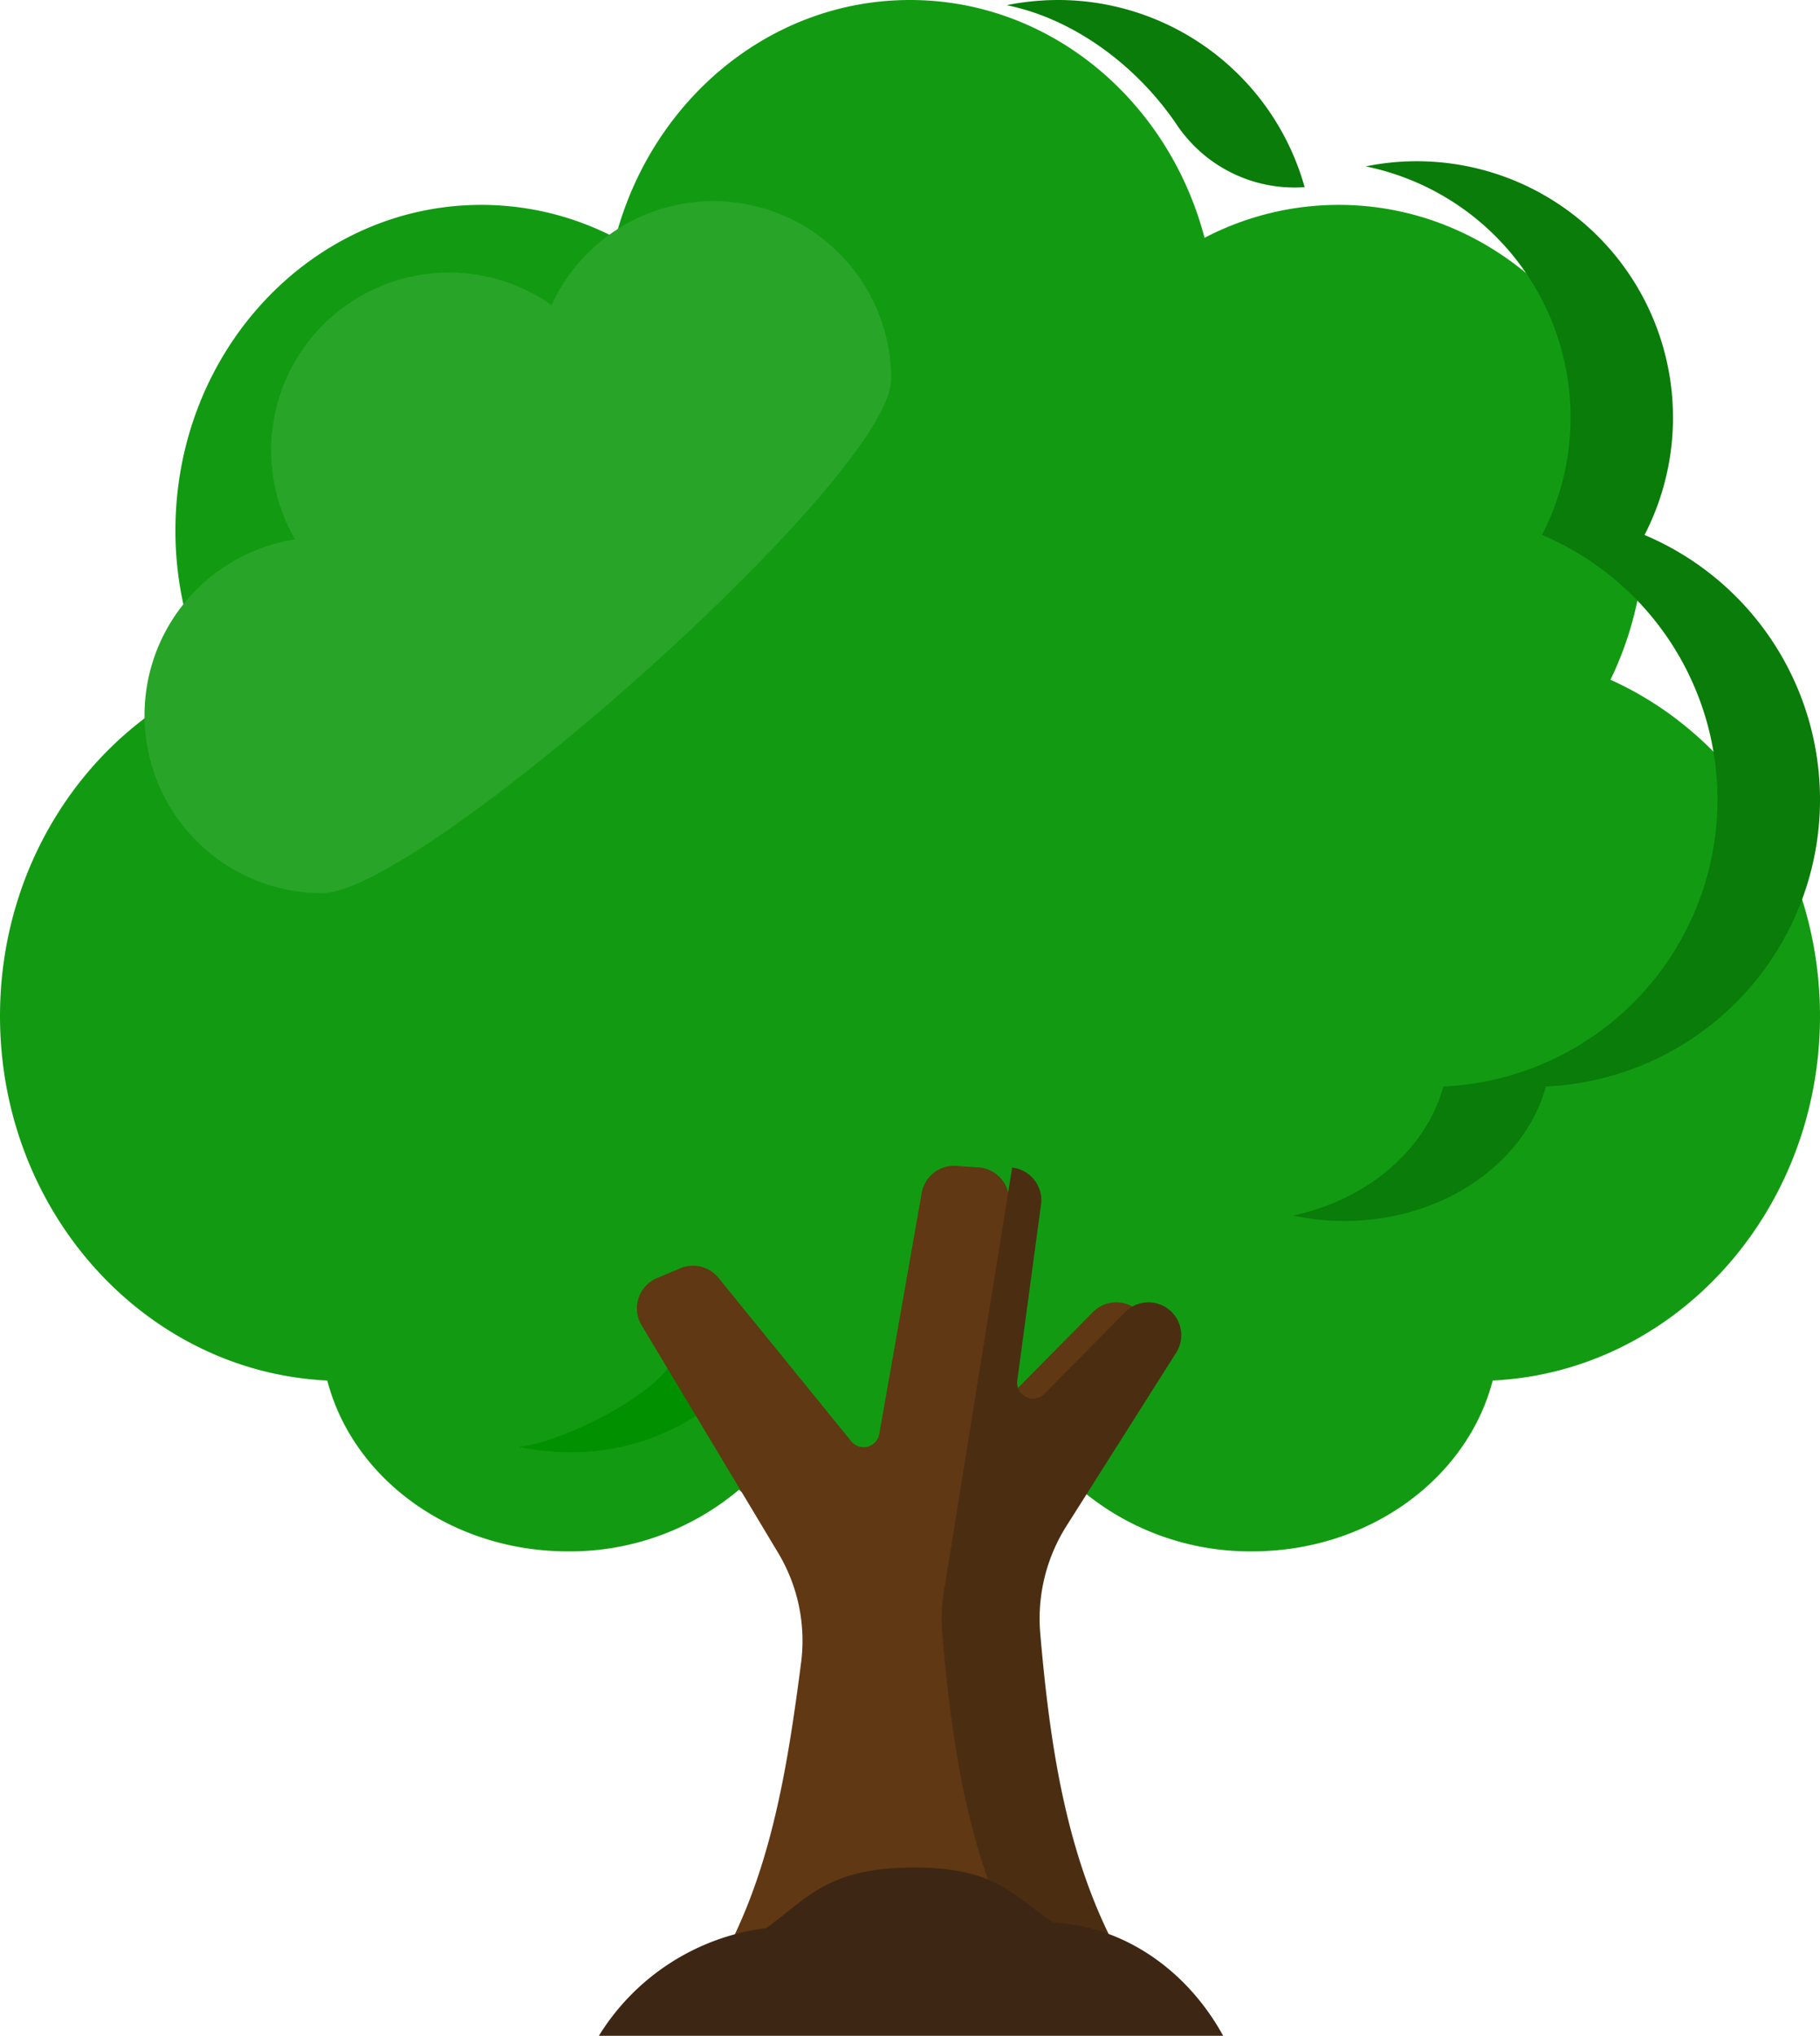 
<svg xmlns="http://www.w3.org/2000/svg" xmlns:xlink="http://www.w3.org/1999/xlink" width="223.308" height="249.721" viewBox="0 0 223.308 249.721">
  <defs>
    <clipPath id="clip-path">
      <path id="Path_177" data-name="Path 177" d="M794,356h77.271v20.673H794Zm0,0" transform="translate(-794 -356)"/>
    </clipPath>
  </defs>
  <g id="Group_222" data-name="Group 222" transform="translate(-59.48 -255.77)">
    <g id="tree" transform="translate(32.751 255.77)">
      <path id="Path_17" data-name="Path 17" d="M250.037,124.644c0-18.551-10.6-34.466-25.709-41.261a41.818,41.818,0,0,0,4.184-18.317c0-22.055-16.8-39.934-37.529-39.934a35.534,35.534,0,0,0-16.46,4.041C170.106,12.347,155.6,0,138.383,0S106.66,12.347,102.243,29.173a35.528,35.528,0,0,0-16.46-4.041c-20.727,0-37.529,17.879-37.529,39.934a41.809,41.809,0,0,0,4.184,18.317c-15.108,6.8-25.709,22.71-25.709,41.261,0,24.041,17.812,43.631,40.157,44.7C70,181.354,82.032,190.3,96.409,190.3a32.171,32.171,0,0,0,20.987-7.556,32.925,32.925,0,0,0,41.974,0,32.173,32.173,0,0,0,20.987,7.556c14.377,0,26.407-8.951,29.523-20.958C232.224,168.274,250.037,148.685,250.037,124.644Z" transform="translate(0)" fill="#129b12"/>
      <g id="Group_3" data-name="Group 3" transform="translate(150.243)">
        <path id="Path_18" data-name="Path 18" d="M244.98.062c-.387.023-.772.051-1.155.088l-.351.037q-.617.067-1.227.156l-.228.034c-.484.075-.965.159-1.441.257h0c8.251,1.678,15.975,7.424,20.87,14.667a17.4,17.4,0,0,0,15.563,7.666l.123-.009A31.434,31.434,0,0,0,246.865,0c-.505,0-1.008.015-1.507.038C245.231.044,245.106.055,244.98.062Z" transform="translate(-240.574)" fill="#097c09"/>
        <path id="Path_19" data-name="Path 19" d="M369.877,94.342a31.439,31.439,0,0,0-34.213-45.213A31.429,31.429,0,0,1,357.3,94.342a35.231,35.231,0,0,1-12.1,67.653c-2.139,7.745-9.294,13.871-18.434,15.83a29.962,29.962,0,0,0,6.291.664c12.04,0,22.115-7.044,24.723-16.494a35.231,35.231,0,0,0,12.1-67.652Z" transform="translate(-291.614 -28.719)" fill="#097c09"/>
      </g>
      <path id="Path_20" data-name="Path 20" d="M173.324,338.6c-2.835,4.808-14.581,10.183-18.937,10.489q.719.154,1.455.272l.118.02c.5.079,1,.147,1.5.2l.039,0c.456.048.916.083,1.379.111l.339.018c.482.023.967.039,1.457.039h0a28.287,28.287,0,0,0,16.33-5.013l.774-.563-3.943-6.468Z" transform="translate(-64.044 -171.611)" fill="#009000"/>
      <path id="Path_21" data-name="Path 21" d="M223.744,295.426l13.464-21.247a4.026,4.026,0,0,0-.758-5.193h0a4.027,4.027,0,0,0-5.507.209l-9.916,10.039a1.949,1.949,0,0,1-3.318-1.63l2.916-21.6a4.027,4.027,0,0,0-3.719-4.556l-2.732-.185a4.026,4.026,0,0,0-4.237,3.32l-5.205,29.573a1.949,1.949,0,0,1-3.431.892L185,264.993a4.025,4.025,0,0,0-4.684-1.171l-2.854,1.2a4.027,4.027,0,0,0-1.893,5.783l16.752,27.923a20.948,20.948,0,0,1,2.82,13.464c-2.171,16.743-4.868,32.535-15.9,45.4h57.586c-11.814-13.771-14.728-30.9-16.292-48.954A21.26,21.26,0,0,1,223.744,295.426Z" transform="translate(-70.119 -108.248)" fill="#603813"/>
      <path id="Path_22" data-name="Path 22" d="M285.755,274.49A4.027,4.027,0,0,0,285,269.3h0a4.027,4.027,0,0,0-5.507.208l-4.428,4.484h0l-5.488,5.556a1.949,1.949,0,0,1-3.318-1.63l2.916-21.6a4.023,4.023,0,0,0-3.545-4.535l-8.2,50.964q-.207.987-.321,1.992h0a21.315,21.315,0,0,0-.055,4.217c1.565,18.058,4.479,35.183,16.293,48.954h12.026c-11.814-13.77-14.728-30.9-16.292-48.954a21.255,21.255,0,0,1,3.213-13.21Z" transform="translate(-114.714 -108.559)" fill="#4b2e12"/>
      <path id="Path_23" data-name="Path 23" d="M140,60.5a21.816,21.816,0,0,0-19.848,12.761A21.814,21.814,0,0,0,88.682,102a21.82,21.82,0,0,0,3.342,43.382c12.05,0,69.79-51.011,69.79-63.061A21.818,21.818,0,0,0,140,60.5Z" transform="translate(-25.746 -35.827)" fill="#28a528"/>
    </g>
    <g id="Group_126" data-name="Group 126" transform="translate(132.57 484.818)" clip-path="url(#clip-path)">
      <path id="Path_176" data-name="Path 176" d="M871.132,376.686c-4.183-7.623-11.455-13.038-19.964-13.845-.285-.028-.567-.039-.848-.057-4.87-3.112-6.783-6.737-17.12-6.737-10.792,0-13.1,3.9-18.162,7.432a28.279,28.279,0,0,0-20.5,13.207h76.593" transform="translate(-794.146 -356.013)" fill="#3d2714"/>
    </g>
  </g>
</svg>